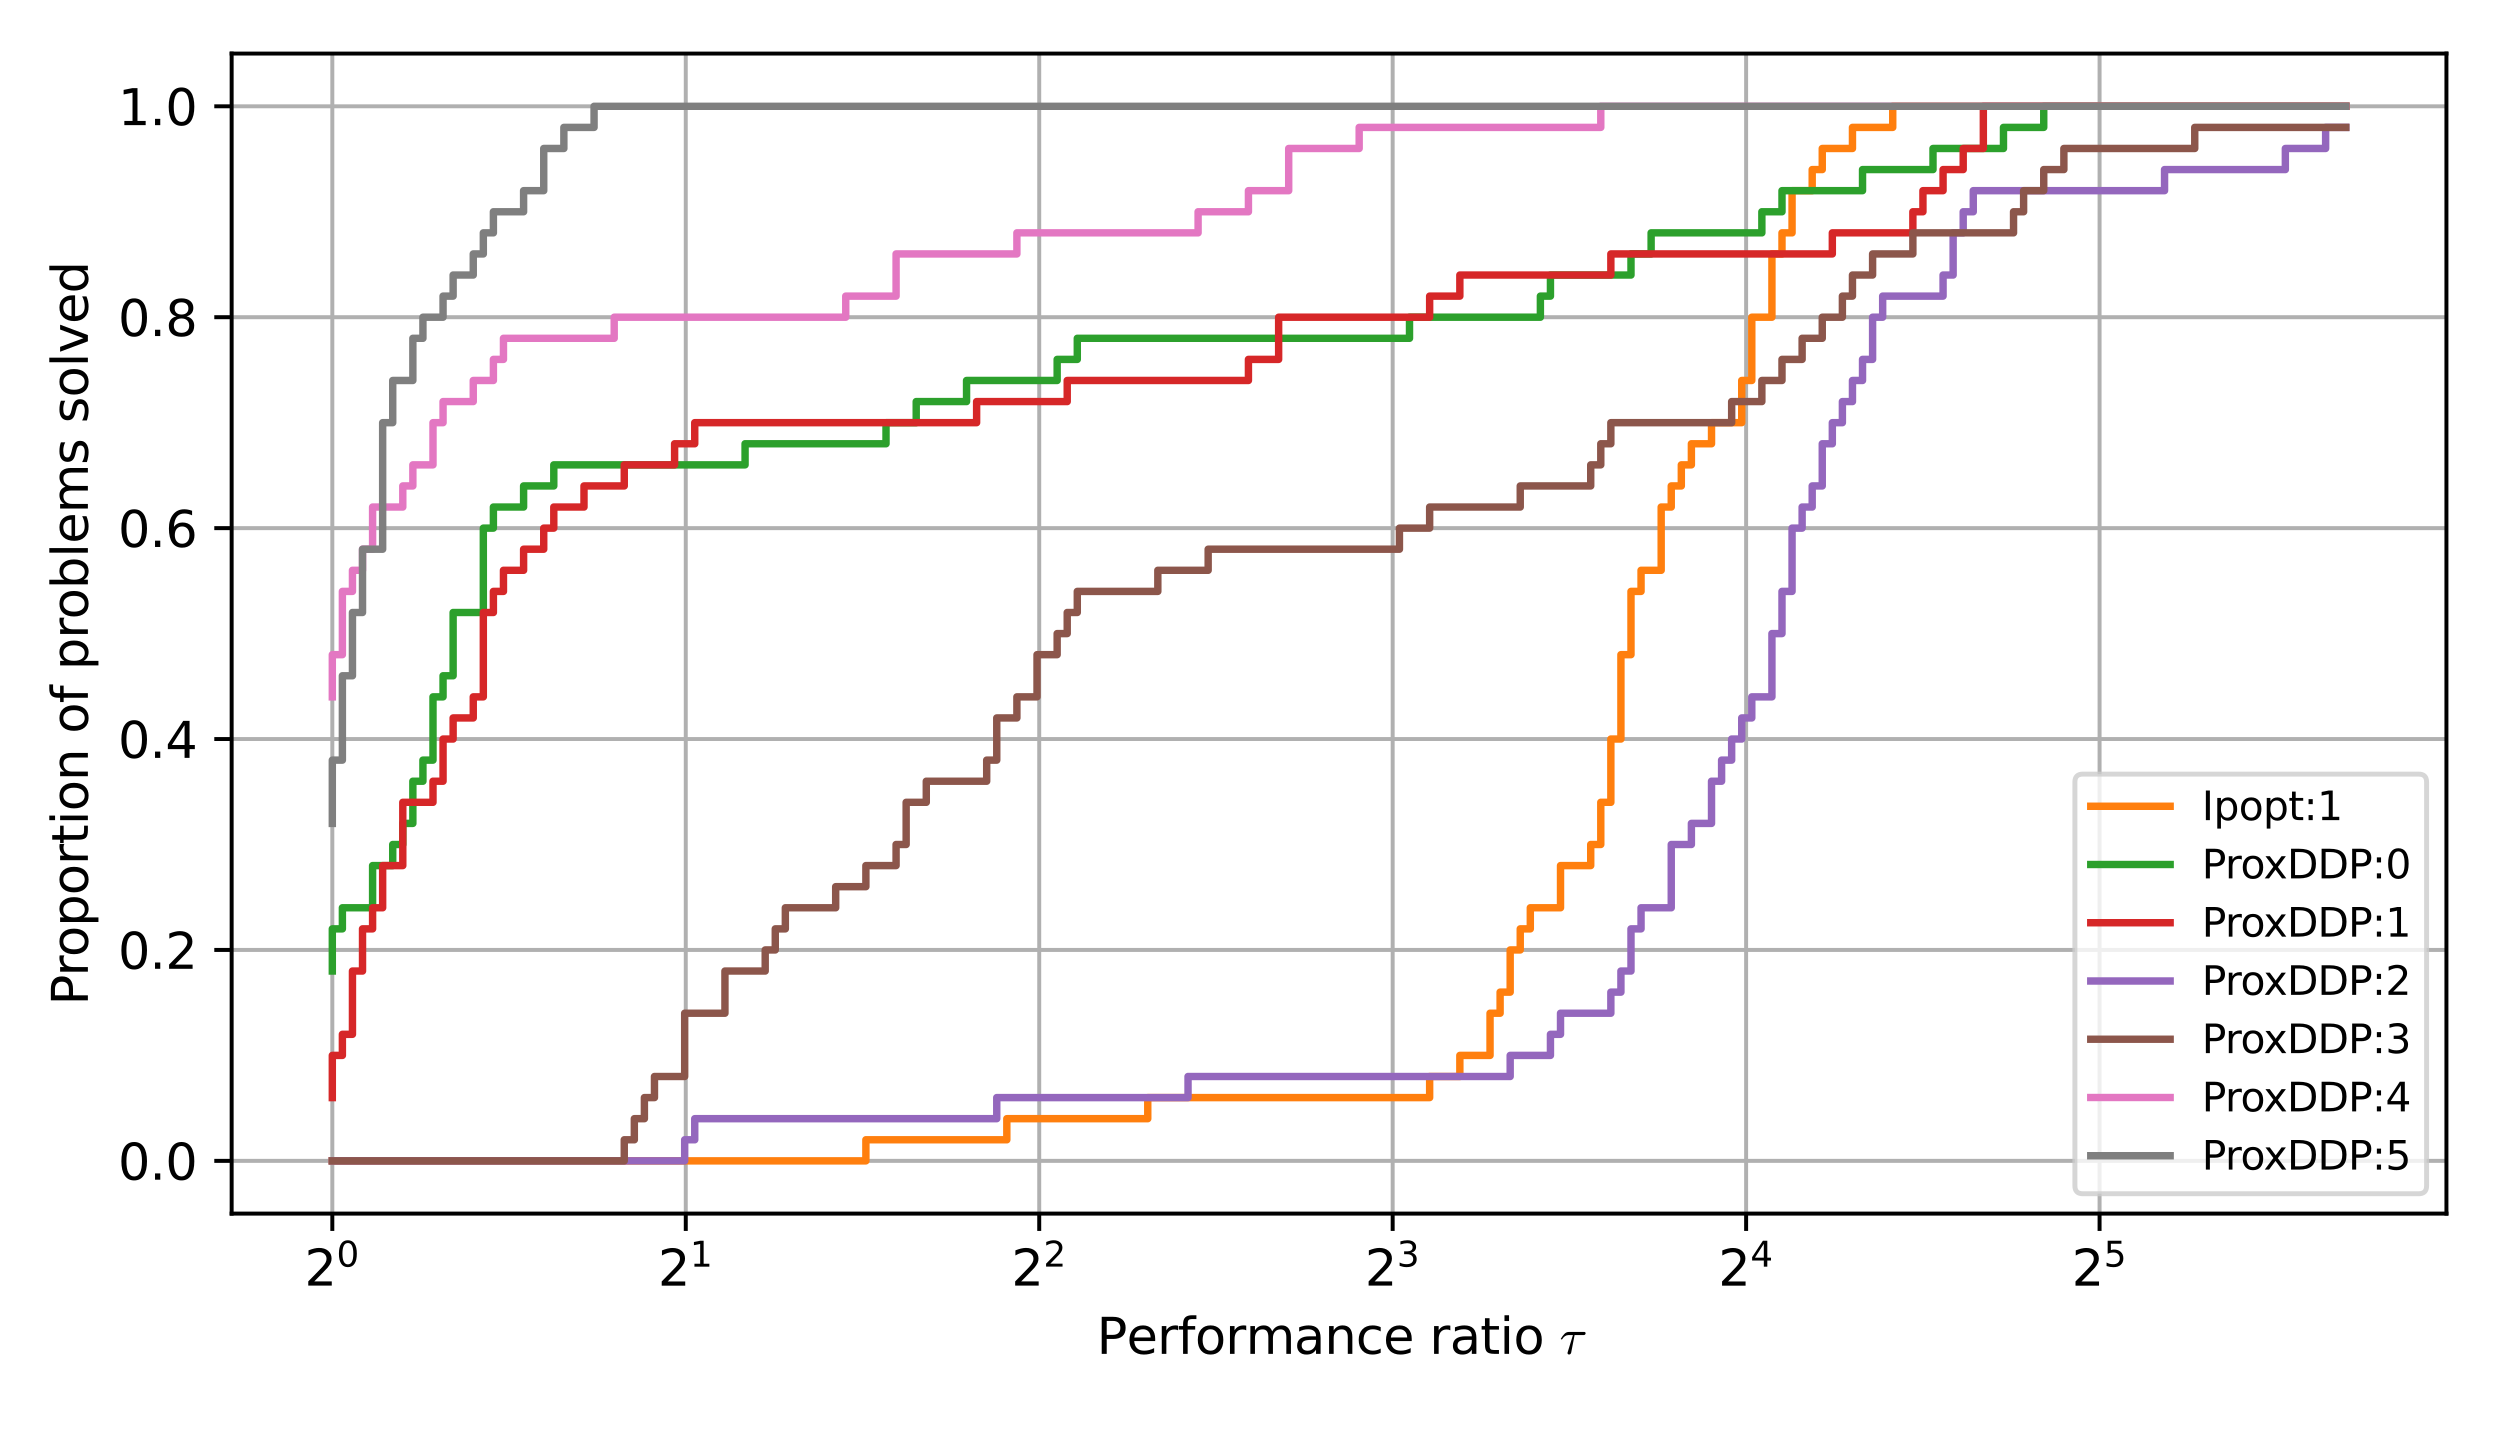 <?xml version="1.0" encoding="utf-8" standalone="no"?>
<!DOCTYPE svg PUBLIC "-//W3C//DTD SVG 1.1//EN"
  "http://www.w3.org/Graphics/SVG/1.1/DTD/svg11.dtd">
<svg xmlns:xlink="http://www.w3.org/1999/xlink" width="504pt" height="288pt" viewBox="0 0 504 288" xmlns="http://www.w3.org/2000/svg" version="1.1">
 <defs>
  <style type="text/css">*{stroke-linejoin: round; stroke-linecap: butt}</style>
 </defs>
 <g id="figure_1">
  <g id="patch_1">
   <path d="M 0 288 
L 504 288 
L 504 0 
L 0 0 
z
" style="fill: #ffffff"/>
  </g>
  <g id="axes_1">
   <g id="patch_2">
    <path d="M 46.7 244.66 
L 493.2 244.66 
L 493.2 10.8 
L 46.7 10.8 
z
" style="fill: #ffffff"/>
   </g>
   <g id="matplotlib.axis_1">
    <g id="xtick_1">
     <g id="line2d_1">
      <path d="M 66.995 244.66 
L 66.995 10.8 
" clip-path="url(#pb28d238293)" style="fill: none; stroke: #b0b0b0; stroke-width: 0.8; stroke-linecap: square"/>
     </g>
     <g id="line2d_2">
      <defs>
       <path id="m61ecd1b3d3" d="M 0 0 
L 0 3.5 
" style="stroke: #000000; stroke-width: 0.8"/>
      </defs>
      <g>
       <use xlink:href="#m61ecd1b3d3" x="66.995" y="244.66" style="stroke: #000000; stroke-width: 0.8"/>
      </g>
     </g>
     <g id="text_1">
      <!-- $\mathdefault{2^{0}}$ -->
      <g transform="translate(61.395 259.258) scale(0.1 -0.1)">
       <defs>
        <path id="DejaVuSans-32" d="M 1228 531 
L 3431 531 
L 3431 0 
L 469 0 
L 469 531 
Q 828 903 1448 1529 
Q 2069 2156 2228 2338 
Q 2531 2678 2651 2914 
Q 2772 3150 2772 3378 
Q 2772 3750 2511 3984 
Q 2250 4219 1831 4219 
Q 1534 4219 1204 4116 
Q 875 4013 500 3803 
L 500 4441 
Q 881 4594 1212 4672 
Q 1544 4750 1819 4750 
Q 2544 4750 2975 4387 
Q 3406 4025 3406 3419 
Q 3406 3131 3298 2873 
Q 3191 2616 2906 2266 
Q 2828 2175 2409 1742 
Q 1991 1309 1228 531 
z
" transform="scale(0.016)"/>
        <path id="DejaVuSans-30" d="M 2034 4250 
Q 1547 4250 1301 3770 
Q 1056 3291 1056 2328 
Q 1056 1369 1301 889 
Q 1547 409 2034 409 
Q 2525 409 2770 889 
Q 3016 1369 3016 2328 
Q 3016 3291 2770 3770 
Q 2525 4250 2034 4250 
z
M 2034 4750 
Q 2819 4750 3233 4129 
Q 3647 3509 3647 2328 
Q 3647 1150 3233 529 
Q 2819 -91 2034 -91 
Q 1250 -91 836 529 
Q 422 1150 422 2328 
Q 422 3509 836 4129 
Q 1250 4750 2034 4750 
z
" transform="scale(0.016)"/>
       </defs>
       <use xlink:href="#DejaVuSans-32" transform="translate(0 0.766)"/>
       <use xlink:href="#DejaVuSans-30" transform="translate(64.58 39.047) scale(0.7)"/>
      </g>
     </g>
    </g>
    <g id="xtick_2">
     <g id="line2d_3">
      <path d="M 138.251 244.66 
L 138.251 10.8 
" clip-path="url(#pb28d238293)" style="fill: none; stroke: #b0b0b0; stroke-width: 0.8; stroke-linecap: square"/>
     </g>
     <g id="line2d_4">
      <g>
       <use xlink:href="#m61ecd1b3d3" x="138.251" y="244.66" style="stroke: #000000; stroke-width: 0.8"/>
      </g>
     </g>
     <g id="text_2">
      <!-- $\mathdefault{2^{1}}$ -->
      <g transform="translate(132.651 259.258) scale(0.1 -0.1)">
       <defs>
        <path id="DejaVuSans-31" d="M 794 531 
L 1825 531 
L 1825 4091 
L 703 3866 
L 703 4441 
L 1819 4666 
L 2450 4666 
L 2450 531 
L 3481 531 
L 3481 0 
L 794 0 
L 794 531 
z
" transform="scale(0.016)"/>
       </defs>
       <use xlink:href="#DejaVuSans-32" transform="translate(0 0.684)"/>
       <use xlink:href="#DejaVuSans-31" transform="translate(64.58 38.966) scale(0.7)"/>
      </g>
     </g>
    </g>
    <g id="xtick_3">
     <g id="line2d_5">
      <path d="M 209.507 244.66 
L 209.507 10.8 
" clip-path="url(#pb28d238293)" style="fill: none; stroke: #b0b0b0; stroke-width: 0.8; stroke-linecap: square"/>
     </g>
     <g id="line2d_6">
      <g>
       <use xlink:href="#m61ecd1b3d3" x="209.507" y="244.66" style="stroke: #000000; stroke-width: 0.8"/>
      </g>
     </g>
     <g id="text_3">
      <!-- $\mathdefault{2^{2}}$ -->
      <g transform="translate(203.907 259.258) scale(0.1 -0.1)">
       <use xlink:href="#DejaVuSans-32" transform="translate(0 0.766)"/>
       <use xlink:href="#DejaVuSans-32" transform="translate(64.58 39.047) scale(0.7)"/>
      </g>
     </g>
    </g>
    <g id="xtick_4">
     <g id="line2d_7">
      <path d="M 280.762 244.66 
L 280.762 10.8 
" clip-path="url(#pb28d238293)" style="fill: none; stroke: #b0b0b0; stroke-width: 0.8; stroke-linecap: square"/>
     </g>
     <g id="line2d_8">
      <g>
       <use xlink:href="#m61ecd1b3d3" x="280.762" y="244.66" style="stroke: #000000; stroke-width: 0.8"/>
      </g>
     </g>
     <g id="text_4">
      <!-- $\mathdefault{2^{3}}$ -->
      <g transform="translate(275.162 259.258) scale(0.1 -0.1)">
       <defs>
        <path id="DejaVuSans-33" d="M 2597 2516 
Q 3050 2419 3304 2112 
Q 3559 1806 3559 1356 
Q 3559 666 3084 287 
Q 2609 -91 1734 -91 
Q 1441 -91 1130 -33 
Q 819 25 488 141 
L 488 750 
Q 750 597 1062 519 
Q 1375 441 1716 441 
Q 2309 441 2620 675 
Q 2931 909 2931 1356 
Q 2931 1769 2642 2001 
Q 2353 2234 1838 2234 
L 1294 2234 
L 1294 2753 
L 1863 2753 
Q 2328 2753 2575 2939 
Q 2822 3125 2822 3475 
Q 2822 3834 2567 4026 
Q 2313 4219 1838 4219 
Q 1578 4219 1281 4162 
Q 984 4106 628 3988 
L 628 4550 
Q 988 4650 1302 4700 
Q 1616 4750 1894 4750 
Q 2613 4750 3031 4423 
Q 3450 4097 3450 3541 
Q 3450 3153 3228 2886 
Q 3006 2619 2597 2516 
z
" transform="scale(0.016)"/>
       </defs>
       <use xlink:href="#DejaVuSans-32" transform="translate(0 0.766)"/>
       <use xlink:href="#DejaVuSans-33" transform="translate(64.58 39.047) scale(0.7)"/>
      </g>
     </g>
    </g>
    <g id="xtick_5">
     <g id="line2d_9">
      <path d="M 352.018 244.66 
L 352.018 10.8 
" clip-path="url(#pb28d238293)" style="fill: none; stroke: #b0b0b0; stroke-width: 0.8; stroke-linecap: square"/>
     </g>
     <g id="line2d_10">
      <g>
       <use xlink:href="#m61ecd1b3d3" x="352.018" y="244.66" style="stroke: #000000; stroke-width: 0.8"/>
      </g>
     </g>
     <g id="text_5">
      <!-- $\mathdefault{2^{4}}$ -->
      <g transform="translate(346.418 259.258) scale(0.1 -0.1)">
       <defs>
        <path id="DejaVuSans-34" d="M 2419 4116 
L 825 1625 
L 2419 1625 
L 2419 4116 
z
M 2253 4666 
L 3047 4666 
L 3047 1625 
L 3713 1625 
L 3713 1100 
L 3047 1100 
L 3047 0 
L 2419 0 
L 2419 1100 
L 313 1100 
L 313 1709 
L 2253 4666 
z
" transform="scale(0.016)"/>
       </defs>
       <use xlink:href="#DejaVuSans-32" transform="translate(0 0.684)"/>
       <use xlink:href="#DejaVuSans-34" transform="translate(64.58 38.966) scale(0.7)"/>
      </g>
     </g>
    </g>
    <g id="xtick_6">
     <g id="line2d_11">
      <path d="M 423.273 244.66 
L 423.273 10.8 
" clip-path="url(#pb28d238293)" style="fill: none; stroke: #b0b0b0; stroke-width: 0.8; stroke-linecap: square"/>
     </g>
     <g id="line2d_12">
      <g>
       <use xlink:href="#m61ecd1b3d3" x="423.273" y="244.66" style="stroke: #000000; stroke-width: 0.8"/>
      </g>
     </g>
     <g id="text_6">
      <!-- $\mathdefault{2^{5}}$ -->
      <g transform="translate(417.673 259.258) scale(0.1 -0.1)">
       <defs>
        <path id="DejaVuSans-35" d="M 691 4666 
L 3169 4666 
L 3169 4134 
L 1269 4134 
L 1269 2991 
Q 1406 3038 1543 3061 
Q 1681 3084 1819 3084 
Q 2600 3084 3056 2656 
Q 3513 2228 3513 1497 
Q 3513 744 3044 326 
Q 2575 -91 1722 -91 
Q 1428 -91 1123 -41 
Q 819 9 494 109 
L 494 744 
Q 775 591 1075 516 
Q 1375 441 1709 441 
Q 2250 441 2565 725 
Q 2881 1009 2881 1497 
Q 2881 1984 2565 2268 
Q 2250 2553 1709 2553 
Q 1456 2553 1204 2497 
Q 953 2441 691 2322 
L 691 4666 
z
" transform="scale(0.016)"/>
       </defs>
       <use xlink:href="#DejaVuSans-32" transform="translate(0 0.684)"/>
       <use xlink:href="#DejaVuSans-35" transform="translate(64.58 38.966) scale(0.7)"/>
      </g>
     </g>
    </g>
    <g id="text_7">
     <!-- Performance ratio $\tau$ -->
     <g transform="translate(221.1 272.937) scale(0.1 -0.1)">
      <defs>
       <path id="DejaVuSans-50" d="M 1259 4147 
L 1259 2394 
L 2053 2394 
Q 2494 2394 2734 2622 
Q 2975 2850 2975 3272 
Q 2975 3691 2734 3919 
Q 2494 4147 2053 4147 
L 1259 4147 
z
M 628 4666 
L 2053 4666 
Q 2838 4666 3239 4311 
Q 3641 3956 3641 3272 
Q 3641 2581 3239 2228 
Q 2838 1875 2053 1875 
L 1259 1875 
L 1259 0 
L 628 0 
L 628 4666 
z
" transform="scale(0.016)"/>
       <path id="DejaVuSans-65" d="M 3597 1894 
L 3597 1613 
L 953 1613 
Q 991 1019 1311 708 
Q 1631 397 2203 397 
Q 2534 397 2845 478 
Q 3156 559 3463 722 
L 3463 178 
Q 3153 47 2828 -22 
Q 2503 -91 2169 -91 
Q 1331 -91 842 396 
Q 353 884 353 1716 
Q 353 2575 817 3079 
Q 1281 3584 2069 3584 
Q 2775 3584 3186 3129 
Q 3597 2675 3597 1894 
z
M 3022 2063 
Q 3016 2534 2758 2815 
Q 2500 3097 2075 3097 
Q 1594 3097 1305 2825 
Q 1016 2553 972 2059 
L 3022 2063 
z
" transform="scale(0.016)"/>
       <path id="DejaVuSans-72" d="M 2631 2963 
Q 2534 3019 2420 3045 
Q 2306 3072 2169 3072 
Q 1681 3072 1420 2755 
Q 1159 2438 1159 1844 
L 1159 0 
L 581 0 
L 581 3500 
L 1159 3500 
L 1159 2956 
Q 1341 3275 1631 3429 
Q 1922 3584 2338 3584 
Q 2397 3584 2469 3576 
Q 2541 3569 2628 3553 
L 2631 2963 
z
" transform="scale(0.016)"/>
       <path id="DejaVuSans-66" d="M 2375 4863 
L 2375 4384 
L 1825 4384 
Q 1516 4384 1395 4259 
Q 1275 4134 1275 3809 
L 1275 3500 
L 2222 3500 
L 2222 3053 
L 1275 3053 
L 1275 0 
L 697 0 
L 697 3053 
L 147 3053 
L 147 3500 
L 697 3500 
L 697 3744 
Q 697 4328 969 4595 
Q 1241 4863 1831 4863 
L 2375 4863 
z
" transform="scale(0.016)"/>
       <path id="DejaVuSans-6f" d="M 1959 3097 
Q 1497 3097 1228 2736 
Q 959 2375 959 1747 
Q 959 1119 1226 758 
Q 1494 397 1959 397 
Q 2419 397 2687 759 
Q 2956 1122 2956 1747 
Q 2956 2369 2687 2733 
Q 2419 3097 1959 3097 
z
M 1959 3584 
Q 2709 3584 3137 3096 
Q 3566 2609 3566 1747 
Q 3566 888 3137 398 
Q 2709 -91 1959 -91 
Q 1206 -91 779 398 
Q 353 888 353 1747 
Q 353 2609 779 3096 
Q 1206 3584 1959 3584 
z
" transform="scale(0.016)"/>
       <path id="DejaVuSans-6d" d="M 3328 2828 
Q 3544 3216 3844 3400 
Q 4144 3584 4550 3584 
Q 5097 3584 5394 3201 
Q 5691 2819 5691 2113 
L 5691 0 
L 5113 0 
L 5113 2094 
Q 5113 2597 4934 2840 
Q 4756 3084 4391 3084 
Q 3944 3084 3684 2787 
Q 3425 2491 3425 1978 
L 3425 0 
L 2847 0 
L 2847 2094 
Q 2847 2600 2669 2842 
Q 2491 3084 2119 3084 
Q 1678 3084 1418 2786 
Q 1159 2488 1159 1978 
L 1159 0 
L 581 0 
L 581 3500 
L 1159 3500 
L 1159 2956 
Q 1356 3278 1631 3431 
Q 1906 3584 2284 3584 
Q 2666 3584 2933 3390 
Q 3200 3197 3328 2828 
z
" transform="scale(0.016)"/>
       <path id="DejaVuSans-61" d="M 2194 1759 
Q 1497 1759 1228 1600 
Q 959 1441 959 1056 
Q 959 750 1161 570 
Q 1363 391 1709 391 
Q 2188 391 2477 730 
Q 2766 1069 2766 1631 
L 2766 1759 
L 2194 1759 
z
M 3341 1997 
L 3341 0 
L 2766 0 
L 2766 531 
Q 2569 213 2275 61 
Q 1981 -91 1556 -91 
Q 1019 -91 701 211 
Q 384 513 384 1019 
Q 384 1609 779 1909 
Q 1175 2209 1959 2209 
L 2766 2209 
L 2766 2266 
Q 2766 2663 2505 2880 
Q 2244 3097 1772 3097 
Q 1472 3097 1187 3025 
Q 903 2953 641 2809 
L 641 3341 
Q 956 3463 1253 3523 
Q 1550 3584 1831 3584 
Q 2591 3584 2966 3190 
Q 3341 2797 3341 1997 
z
" transform="scale(0.016)"/>
       <path id="DejaVuSans-6e" d="M 3513 2113 
L 3513 0 
L 2938 0 
L 2938 2094 
Q 2938 2591 2744 2837 
Q 2550 3084 2163 3084 
Q 1697 3084 1428 2787 
Q 1159 2491 1159 1978 
L 1159 0 
L 581 0 
L 581 3500 
L 1159 3500 
L 1159 2956 
Q 1366 3272 1645 3428 
Q 1925 3584 2291 3584 
Q 2894 3584 3203 3211 
Q 3513 2838 3513 2113 
z
" transform="scale(0.016)"/>
       <path id="DejaVuSans-63" d="M 3122 3366 
L 3122 2828 
Q 2878 2963 2633 3030 
Q 2388 3097 2138 3097 
Q 1578 3097 1268 2742 
Q 959 2388 959 1747 
Q 959 1106 1268 751 
Q 1578 397 2138 397 
Q 2388 397 2633 464 
Q 2878 531 3122 666 
L 3122 134 
Q 2881 22 2623 -34 
Q 2366 -91 2075 -91 
Q 1284 -91 818 406 
Q 353 903 353 1747 
Q 353 2603 823 3093 
Q 1294 3584 2113 3584 
Q 2378 3584 2631 3529 
Q 2884 3475 3122 3366 
z
" transform="scale(0.016)"/>
       <path id="DejaVuSans-20" transform="scale(0.016)"/>
       <path id="DejaVuSans-74" d="M 1172 4494 
L 1172 3500 
L 2356 3500 
L 2356 3053 
L 1172 3053 
L 1172 1153 
Q 1172 725 1289 603 
Q 1406 481 1766 481 
L 2356 481 
L 2356 0 
L 1766 0 
Q 1100 0 847 248 
Q 594 497 594 1153 
L 594 3053 
L 172 3053 
L 172 3500 
L 594 3500 
L 594 4494 
L 1172 4494 
z
" transform="scale(0.016)"/>
       <path id="DejaVuSans-69" d="M 603 3500 
L 1178 3500 
L 1178 0 
L 603 0 
L 603 3500 
z
M 603 4863 
L 1178 4863 
L 1178 4134 
L 603 4134 
L 603 4863 
z
" transform="scale(0.016)"/>
       <path id="Cmmi10-bf" d="M 997 97 
Q 997 141 1006 166 
L 1678 2363 
L 1100 2363 
Q 866 2363 662 2216 
Q 459 2069 325 1844 
Q 313 1819 288 1819 
L 213 1819 
Q 153 1819 153 1881 
Q 153 1894 166 1919 
Q 375 2275 614 2517 
Q 853 2759 1153 2759 
L 3116 2759 
Q 3184 2759 3231 2712 
Q 3278 2666 3278 2597 
Q 3278 2503 3211 2433 
Q 3144 2363 3047 2363 
L 1888 2363 
L 1459 153 
Q 1434 50 1365 -17 
Q 1297 -84 1191 -84 
Q 1109 -84 1053 -32 
Q 997 19 997 97 
z
" transform="scale(0.016)"/>
      </defs>
      <use xlink:href="#DejaVuSans-50" transform="translate(0 0.016)"/>
      <use xlink:href="#DejaVuSans-65" transform="translate(60.303 0.016)"/>
      <use xlink:href="#DejaVuSans-72" transform="translate(121.826 0.016)"/>
      <use xlink:href="#DejaVuSans-66" transform="translate(162.939 0.016)"/>
      <use xlink:href="#DejaVuSans-6f" transform="translate(198.145 0.016)"/>
      <use xlink:href="#DejaVuSans-72" transform="translate(259.326 0.016)"/>
      <use xlink:href="#DejaVuSans-6d" transform="translate(300.439 0.016)"/>
      <use xlink:href="#DejaVuSans-61" transform="translate(397.852 0.016)"/>
      <use xlink:href="#DejaVuSans-6e" transform="translate(459.131 0.016)"/>
      <use xlink:href="#DejaVuSans-63" transform="translate(522.51 0.016)"/>
      <use xlink:href="#DejaVuSans-65" transform="translate(577.49 0.016)"/>
      <use xlink:href="#DejaVuSans-20" transform="translate(639.014 0.016)"/>
      <use xlink:href="#DejaVuSans-72" transform="translate(670.801 0.016)"/>
      <use xlink:href="#DejaVuSans-61" transform="translate(711.914 0.016)"/>
      <use xlink:href="#DejaVuSans-74" transform="translate(773.193 0.016)"/>
      <use xlink:href="#DejaVuSans-69" transform="translate(812.402 0.016)"/>
      <use xlink:href="#DejaVuSans-6f" transform="translate(840.186 0.016)"/>
      <use xlink:href="#DejaVuSans-20" transform="translate(901.367 0.016)"/>
      <use xlink:href="#Cmmi10-bf" transform="translate(933.154 0.016)"/>
     </g>
    </g>
   </g>
   <g id="matplotlib.axis_2">
    <g id="ytick_1">
     <g id="line2d_13">
      <path d="M 46.7 234.03 
L 493.2 234.03 
" clip-path="url(#pb28d238293)" style="fill: none; stroke: #b0b0b0; stroke-width: 0.8; stroke-linecap: square"/>
     </g>
     <g id="line2d_14">
      <defs>
       <path id="md439be3d08" d="M 0 0 
L -3.5 0 
" style="stroke: #000000; stroke-width: 0.8"/>
      </defs>
      <g>
       <use xlink:href="#md439be3d08" x="46.7" y="234.03" style="stroke: #000000; stroke-width: 0.8"/>
      </g>
     </g>
     <g id="text_8">
      <!-- 0.0 -->
      <g transform="translate(23.797 237.829) scale(0.1 -0.1)">
       <defs>
        <path id="DejaVuSans-2e" d="M 684 794 
L 1344 794 
L 1344 0 
L 684 0 
L 684 794 
z
" transform="scale(0.016)"/>
       </defs>
       <use xlink:href="#DejaVuSans-30"/>
       <use xlink:href="#DejaVuSans-2e" x="63.623"/>
       <use xlink:href="#DejaVuSans-30" x="95.41"/>
      </g>
     </g>
    </g>
    <g id="ytick_2">
     <g id="line2d_15">
      <path d="M 46.7 191.51 
L 493.2 191.51 
" clip-path="url(#pb28d238293)" style="fill: none; stroke: #b0b0b0; stroke-width: 0.8; stroke-linecap: square"/>
     </g>
     <g id="line2d_16">
      <g>
       <use xlink:href="#md439be3d08" x="46.7" y="191.51" style="stroke: #000000; stroke-width: 0.8"/>
      </g>
     </g>
     <g id="text_9">
      <!-- 0.2 -->
      <g transform="translate(23.797 195.309) scale(0.1 -0.1)">
       <use xlink:href="#DejaVuSans-30"/>
       <use xlink:href="#DejaVuSans-2e" x="63.623"/>
       <use xlink:href="#DejaVuSans-32" x="95.41"/>
      </g>
     </g>
    </g>
    <g id="ytick_3">
     <g id="line2d_17">
      <path d="M 46.7 148.99 
L 493.2 148.99 
" clip-path="url(#pb28d238293)" style="fill: none; stroke: #b0b0b0; stroke-width: 0.8; stroke-linecap: square"/>
     </g>
     <g id="line2d_18">
      <g>
       <use xlink:href="#md439be3d08" x="46.7" y="148.99" style="stroke: #000000; stroke-width: 0.8"/>
      </g>
     </g>
     <g id="text_10">
      <!-- 0.4 -->
      <g transform="translate(23.797 152.789) scale(0.1 -0.1)">
       <use xlink:href="#DejaVuSans-30"/>
       <use xlink:href="#DejaVuSans-2e" x="63.623"/>
       <use xlink:href="#DejaVuSans-34" x="95.41"/>
      </g>
     </g>
    </g>
    <g id="ytick_4">
     <g id="line2d_19">
      <path d="M 46.7 106.47 
L 493.2 106.47 
" clip-path="url(#pb28d238293)" style="fill: none; stroke: #b0b0b0; stroke-width: 0.8; stroke-linecap: square"/>
     </g>
     <g id="line2d_20">
      <g>
       <use xlink:href="#md439be3d08" x="46.7" y="106.47" style="stroke: #000000; stroke-width: 0.8"/>
      </g>
     </g>
     <g id="text_11">
      <!-- 0.6 -->
      <g transform="translate(23.797 110.269) scale(0.1 -0.1)">
       <defs>
        <path id="DejaVuSans-36" d="M 2113 2584 
Q 1688 2584 1439 2293 
Q 1191 2003 1191 1497 
Q 1191 994 1439 701 
Q 1688 409 2113 409 
Q 2538 409 2786 701 
Q 3034 994 3034 1497 
Q 3034 2003 2786 2293 
Q 2538 2584 2113 2584 
z
M 3366 4563 
L 3366 3988 
Q 3128 4100 2886 4159 
Q 2644 4219 2406 4219 
Q 1781 4219 1451 3797 
Q 1122 3375 1075 2522 
Q 1259 2794 1537 2939 
Q 1816 3084 2150 3084 
Q 2853 3084 3261 2657 
Q 3669 2231 3669 1497 
Q 3669 778 3244 343 
Q 2819 -91 2113 -91 
Q 1303 -91 875 529 
Q 447 1150 447 2328 
Q 447 3434 972 4092 
Q 1497 4750 2381 4750 
Q 2619 4750 2861 4703 
Q 3103 4656 3366 4563 
z
" transform="scale(0.016)"/>
       </defs>
       <use xlink:href="#DejaVuSans-30"/>
       <use xlink:href="#DejaVuSans-2e" x="63.623"/>
       <use xlink:href="#DejaVuSans-36" x="95.41"/>
      </g>
     </g>
    </g>
    <g id="ytick_5">
     <g id="line2d_21">
      <path d="M 46.7 63.95 
L 493.2 63.95 
" clip-path="url(#pb28d238293)" style="fill: none; stroke: #b0b0b0; stroke-width: 0.8; stroke-linecap: square"/>
     </g>
     <g id="line2d_22">
      <g>
       <use xlink:href="#md439be3d08" x="46.7" y="63.95" style="stroke: #000000; stroke-width: 0.8"/>
      </g>
     </g>
     <g id="text_12">
      <!-- 0.8 -->
      <g transform="translate(23.797 67.749) scale(0.1 -0.1)">
       <defs>
        <path id="DejaVuSans-38" d="M 2034 2216 
Q 1584 2216 1326 1975 
Q 1069 1734 1069 1313 
Q 1069 891 1326 650 
Q 1584 409 2034 409 
Q 2484 409 2743 651 
Q 3003 894 3003 1313 
Q 3003 1734 2745 1975 
Q 2488 2216 2034 2216 
z
M 1403 2484 
Q 997 2584 770 2862 
Q 544 3141 544 3541 
Q 544 4100 942 4425 
Q 1341 4750 2034 4750 
Q 2731 4750 3128 4425 
Q 3525 4100 3525 3541 
Q 3525 3141 3298 2862 
Q 3072 2584 2669 2484 
Q 3125 2378 3379 2068 
Q 3634 1759 3634 1313 
Q 3634 634 3220 271 
Q 2806 -91 2034 -91 
Q 1263 -91 848 271 
Q 434 634 434 1313 
Q 434 1759 690 2068 
Q 947 2378 1403 2484 
z
M 1172 3481 
Q 1172 3119 1398 2916 
Q 1625 2713 2034 2713 
Q 2441 2713 2670 2916 
Q 2900 3119 2900 3481 
Q 2900 3844 2670 4047 
Q 2441 4250 2034 4250 
Q 1625 4250 1398 4047 
Q 1172 3844 1172 3481 
z
" transform="scale(0.016)"/>
       </defs>
       <use xlink:href="#DejaVuSans-30"/>
       <use xlink:href="#DejaVuSans-2e" x="63.623"/>
       <use xlink:href="#DejaVuSans-38" x="95.41"/>
      </g>
     </g>
    </g>
    <g id="ytick_6">
     <g id="line2d_23">
      <path d="M 46.7 21.43 
L 493.2 21.43 
" clip-path="url(#pb28d238293)" style="fill: none; stroke: #b0b0b0; stroke-width: 0.8; stroke-linecap: square"/>
     </g>
     <g id="line2d_24">
      <g>
       <use xlink:href="#md439be3d08" x="46.7" y="21.43" style="stroke: #000000; stroke-width: 0.8"/>
      </g>
     </g>
     <g id="text_13">
      <!-- 1.0 -->
      <g transform="translate(23.797 25.229) scale(0.1 -0.1)">
       <use xlink:href="#DejaVuSans-31"/>
       <use xlink:href="#DejaVuSans-2e" x="63.623"/>
       <use xlink:href="#DejaVuSans-30" x="95.41"/>
      </g>
     </g>
    </g>
    <g id="text_14">
     <!-- Proportion of problems solved -->
     <g transform="translate(17.717 202.667) rotate(-90) scale(0.1 -0.1)">
      <defs>
       <path id="DejaVuSans-70" d="M 1159 525 
L 1159 -1331 
L 581 -1331 
L 581 3500 
L 1159 3500 
L 1159 2969 
Q 1341 3281 1617 3432 
Q 1894 3584 2278 3584 
Q 2916 3584 3314 3078 
Q 3713 2572 3713 1747 
Q 3713 922 3314 415 
Q 2916 -91 2278 -91 
Q 1894 -91 1617 61 
Q 1341 213 1159 525 
z
M 3116 1747 
Q 3116 2381 2855 2742 
Q 2594 3103 2138 3103 
Q 1681 3103 1420 2742 
Q 1159 2381 1159 1747 
Q 1159 1113 1420 752 
Q 1681 391 2138 391 
Q 2594 391 2855 752 
Q 3116 1113 3116 1747 
z
" transform="scale(0.016)"/>
       <path id="DejaVuSans-62" d="M 3116 1747 
Q 3116 2381 2855 2742 
Q 2594 3103 2138 3103 
Q 1681 3103 1420 2742 
Q 1159 2381 1159 1747 
Q 1159 1113 1420 752 
Q 1681 391 2138 391 
Q 2594 391 2855 752 
Q 3116 1113 3116 1747 
z
M 1159 2969 
Q 1341 3281 1617 3432 
Q 1894 3584 2278 3584 
Q 2916 3584 3314 3078 
Q 3713 2572 3713 1747 
Q 3713 922 3314 415 
Q 2916 -91 2278 -91 
Q 1894 -91 1617 61 
Q 1341 213 1159 525 
L 1159 0 
L 581 0 
L 581 4863 
L 1159 4863 
L 1159 2969 
z
" transform="scale(0.016)"/>
       <path id="DejaVuSans-6c" d="M 603 4863 
L 1178 4863 
L 1178 0 
L 603 0 
L 603 4863 
z
" transform="scale(0.016)"/>
       <path id="DejaVuSans-73" d="M 2834 3397 
L 2834 2853 
Q 2591 2978 2328 3040 
Q 2066 3103 1784 3103 
Q 1356 3103 1142 2972 
Q 928 2841 928 2578 
Q 928 2378 1081 2264 
Q 1234 2150 1697 2047 
L 1894 2003 
Q 2506 1872 2764 1633 
Q 3022 1394 3022 966 
Q 3022 478 2636 193 
Q 2250 -91 1575 -91 
Q 1294 -91 989 -36 
Q 684 19 347 128 
L 347 722 
Q 666 556 975 473 
Q 1284 391 1588 391 
Q 1994 391 2212 530 
Q 2431 669 2431 922 
Q 2431 1156 2273 1281 
Q 2116 1406 1581 1522 
L 1381 1569 
Q 847 1681 609 1914 
Q 372 2147 372 2553 
Q 372 3047 722 3315 
Q 1072 3584 1716 3584 
Q 2034 3584 2315 3537 
Q 2597 3491 2834 3397 
z
" transform="scale(0.016)"/>
       <path id="DejaVuSans-76" d="M 191 3500 
L 800 3500 
L 1894 563 
L 2988 3500 
L 3597 3500 
L 2284 0 
L 1503 0 
L 191 3500 
z
" transform="scale(0.016)"/>
       <path id="DejaVuSans-64" d="M 2906 2969 
L 2906 4863 
L 3481 4863 
L 3481 0 
L 2906 0 
L 2906 525 
Q 2725 213 2448 61 
Q 2172 -91 1784 -91 
Q 1150 -91 751 415 
Q 353 922 353 1747 
Q 353 2572 751 3078 
Q 1150 3584 1784 3584 
Q 2172 3584 2448 3432 
Q 2725 3281 2906 2969 
z
M 947 1747 
Q 947 1113 1208 752 
Q 1469 391 1925 391 
Q 2381 391 2643 752 
Q 2906 1113 2906 1747 
Q 2906 2381 2643 2742 
Q 2381 3103 1925 3103 
Q 1469 3103 1208 2742 
Q 947 2381 947 1747 
z
" transform="scale(0.016)"/>
      </defs>
      <use xlink:href="#DejaVuSans-50"/>
      <use xlink:href="#DejaVuSans-72" x="58.553"/>
      <use xlink:href="#DejaVuSans-6f" x="97.416"/>
      <use xlink:href="#DejaVuSans-70" x="158.598"/>
      <use xlink:href="#DejaVuSans-6f" x="222.074"/>
      <use xlink:href="#DejaVuSans-72" x="283.256"/>
      <use xlink:href="#DejaVuSans-74" x="324.369"/>
      <use xlink:href="#DejaVuSans-69" x="363.578"/>
      <use xlink:href="#DejaVuSans-6f" x="391.361"/>
      <use xlink:href="#DejaVuSans-6e" x="452.543"/>
      <use xlink:href="#DejaVuSans-20" x="515.922"/>
      <use xlink:href="#DejaVuSans-6f" x="547.709"/>
      <use xlink:href="#DejaVuSans-66" x="608.891"/>
      <use xlink:href="#DejaVuSans-20" x="644.096"/>
      <use xlink:href="#DejaVuSans-70" x="675.883"/>
      <use xlink:href="#DejaVuSans-72" x="739.359"/>
      <use xlink:href="#DejaVuSans-6f" x="778.223"/>
      <use xlink:href="#DejaVuSans-62" x="839.404"/>
      <use xlink:href="#DejaVuSans-6c" x="902.881"/>
      <use xlink:href="#DejaVuSans-65" x="930.664"/>
      <use xlink:href="#DejaVuSans-6d" x="992.188"/>
      <use xlink:href="#DejaVuSans-73" x="1089.6"/>
      <use xlink:href="#DejaVuSans-20" x="1141.699"/>
      <use xlink:href="#DejaVuSans-73" x="1173.486"/>
      <use xlink:href="#DejaVuSans-6f" x="1225.586"/>
      <use xlink:href="#DejaVuSans-6c" x="1286.768"/>
      <use xlink:href="#DejaVuSans-76" x="1314.551"/>
      <use xlink:href="#DejaVuSans-65" x="1373.73"/>
      <use xlink:href="#DejaVuSans-64" x="1435.254"/>
     </g>
    </g>
   </g>
   <g id="line2d_25">
    <path d="M 66.995 234.03 
L 174.561 234.03 
L 174.561 229.778 
L 202.975 229.778 
L 202.975 225.526 
L 231.389 225.526 
L 231.389 221.274 
L 288.216 221.274 
L 288.216 217.022 
L 294.305 217.022 
L 294.305 212.77 
L 300.393 212.77 
L 300.393 204.266 
L 302.423 204.266 
L 302.423 200.014 
L 304.452 200.014 
L 304.452 191.51 
L 306.482 191.51 
L 306.482 187.258 
L 308.511 187.258 
L 308.511 183.006 
L 314.6 183.006 
L 314.6 174.502 
L 320.689 174.502 
L 320.689 170.25 
L 322.718 170.25 
L 322.718 161.746 
L 324.748 161.746 
L 324.748 148.99 
L 326.777 148.99 
L 326.777 131.982 
L 328.807 131.982 
L 328.807 119.226 
L 330.836 119.226 
L 330.836 114.974 
L 334.895 114.974 
L 334.895 102.218 
L 336.925 102.218 
L 336.925 97.966 
L 338.955 97.966 
L 338.955 93.714 
L 340.984 93.714 
L 340.984 89.462 
L 345.043 89.462 
L 345.043 85.21 
L 351.132 85.21 
L 351.132 76.706 
L 353.161 76.706 
L 353.161 63.95 
L 357.22 63.95 
L 357.22 51.194 
L 359.25 51.194 
L 359.25 46.942 
L 361.28 46.942 
L 361.28 38.438 
L 365.339 38.438 
L 365.339 34.186 
L 367.368 34.186 
L 367.368 29.934 
L 373.457 29.934 
L 373.457 25.682 
L 381.575 25.682 
L 381.575 21.43 
L 472.905 21.43 
L 472.905 21.43 
" clip-path="url(#pb28d238293)" style="fill: none; stroke: #ff7f0e; stroke-width: 1.5; stroke-linecap: square"/>
   </g>
   <g id="line2d_26">
    <path d="M 66.995 195.762 
L 66.995 187.258 
L 69.025 187.258 
L 69.025 183.006 
L 75.114 183.006 
L 75.114 174.502 
L 79.173 174.502 
L 79.173 170.25 
L 81.202 170.25 
L 81.202 165.998 
L 83.232 165.998 
L 83.232 157.494 
L 85.261 157.494 
L 85.261 153.242 
L 87.291 153.242 
L 87.291 140.486 
L 89.32 140.486 
L 89.32 136.234 
L 91.35 136.234 
L 91.35 123.478 
L 97.439 123.478 
L 97.439 106.47 
L 99.468 106.47 
L 99.468 102.218 
L 105.557 102.218 
L 105.557 97.966 
L 111.645 97.966 
L 111.645 93.714 
L 150.207 93.714 
L 150.207 89.462 
L 178.62 89.462 
L 178.62 85.21 
L 184.709 85.21 
L 184.709 80.958 
L 194.857 80.958 
L 194.857 76.706 
L 213.123 76.706 
L 213.123 72.454 
L 217.182 72.454 
L 217.182 68.202 
L 284.157 68.202 
L 284.157 63.95 
L 310.541 63.95 
L 310.541 59.698 
L 312.57 59.698 
L 312.57 55.446 
L 328.807 55.446 
L 328.807 51.194 
L 332.866 51.194 
L 332.866 46.942 
L 355.191 46.942 
L 355.191 42.69 
L 359.25 42.69 
L 359.25 38.438 
L 375.486 38.438 
L 375.486 34.186 
L 389.693 34.186 
L 389.693 29.934 
L 403.9 29.934 
L 403.9 25.682 
L 412.018 25.682 
L 412.018 21.43 
L 472.905 21.43 
L 472.905 21.43 
" clip-path="url(#pb28d238293)" style="fill: none; stroke: #2ca02c; stroke-width: 1.5; stroke-linecap: square"/>
   </g>
   <g id="line2d_27">
    <path d="M 66.995 221.274 
L 66.995 212.77 
L 69.025 212.77 
L 69.025 208.518 
L 71.055 208.518 
L 71.055 195.762 
L 73.084 195.762 
L 73.084 187.258 
L 75.114 187.258 
L 75.114 183.006 
L 77.143 183.006 
L 77.143 174.502 
L 81.202 174.502 
L 81.202 161.746 
L 87.291 161.746 
L 87.291 157.494 
L 89.32 157.494 
L 89.32 148.99 
L 91.35 148.99 
L 91.35 144.738 
L 95.409 144.738 
L 95.409 140.486 
L 97.439 140.486 
L 97.439 123.478 
L 99.468 123.478 
L 99.468 119.226 
L 101.498 119.226 
L 101.498 114.974 
L 105.557 114.974 
L 105.557 110.722 
L 109.616 110.722 
L 109.616 106.47 
L 111.645 106.47 
L 111.645 102.218 
L 117.734 102.218 
L 117.734 97.966 
L 125.852 97.966 
L 125.852 93.714 
L 136 93.714 
L 136 89.462 
L 140.059 89.462 
L 140.059 85.21 
L 196.886 85.21 
L 196.886 80.958 
L 215.152 80.958 
L 215.152 76.706 
L 251.684 76.706 
L 251.684 72.454 
L 257.773 72.454 
L 257.773 63.95 
L 288.216 63.95 
L 288.216 59.698 
L 294.305 59.698 
L 294.305 55.446 
L 324.748 55.446 
L 324.748 51.194 
L 369.398 51.194 
L 369.398 46.942 
L 385.634 46.942 
L 385.634 42.69 
L 387.664 42.69 
L 387.664 38.438 
L 391.723 38.438 
L 391.723 34.186 
L 395.782 34.186 
L 395.782 29.934 
L 399.841 29.934 
L 399.841 21.43 
L 472.905 21.43 
L 472.905 21.43 
" clip-path="url(#pb28d238293)" style="fill: none; stroke: #d62728; stroke-width: 1.5; stroke-linecap: square"/>
   </g>
   <g id="line2d_28">
    <path d="M 66.995 234.03 
L 138.03 234.03 
L 138.03 229.778 
L 140.059 229.778 
L 140.059 225.526 
L 200.945 225.526 
L 200.945 221.274 
L 239.507 221.274 
L 239.507 217.022 
L 304.452 217.022 
L 304.452 212.77 
L 312.57 212.77 
L 312.57 208.518 
L 314.6 208.518 
L 314.6 204.266 
L 324.748 204.266 
L 324.748 200.014 
L 326.777 200.014 
L 326.777 195.762 
L 328.807 195.762 
L 328.807 187.258 
L 330.836 187.258 
L 330.836 183.006 
L 336.925 183.006 
L 336.925 170.25 
L 340.984 170.25 
L 340.984 165.998 
L 345.043 165.998 
L 345.043 157.494 
L 347.073 157.494 
L 347.073 153.242 
L 349.102 153.242 
L 349.102 148.99 
L 351.132 148.99 
L 351.132 144.738 
L 353.161 144.738 
L 353.161 140.486 
L 357.22 140.486 
L 357.22 127.73 
L 359.25 127.73 
L 359.25 119.226 
L 361.28 119.226 
L 361.28 106.47 
L 363.309 106.47 
L 363.309 102.218 
L 365.339 102.218 
L 365.339 97.966 
L 367.368 97.966 
L 367.368 89.462 
L 369.398 89.462 
L 369.398 85.21 
L 371.427 85.21 
L 371.427 80.958 
L 373.457 80.958 
L 373.457 76.706 
L 375.486 76.706 
L 375.486 72.454 
L 377.516 72.454 
L 377.516 63.95 
L 379.545 63.95 
L 379.545 59.698 
L 391.723 59.698 
L 391.723 55.446 
L 393.752 55.446 
L 393.752 46.942 
L 395.782 46.942 
L 395.782 42.69 
L 397.811 42.69 
L 397.811 38.438 
L 436.373 38.438 
L 436.373 34.186 
L 460.727 34.186 
L 460.727 29.934 
L 468.845 29.934 
L 468.845 25.682 
L 472.905 25.682 
L 472.905 25.682 
" clip-path="url(#pb28d238293)" style="fill: none; stroke: #9467bd; stroke-width: 1.5; stroke-linecap: square"/>
   </g>
   <g id="line2d_29">
    <path d="M 66.995 234.03 
L 125.852 234.03 
L 125.852 229.778 
L 127.882 229.778 
L 127.882 225.526 
L 129.911 225.526 
L 129.911 221.274 
L 131.941 221.274 
L 131.941 217.022 
L 138.03 217.022 
L 138.03 204.266 
L 146.148 204.266 
L 146.148 195.762 
L 154.266 195.762 
L 154.266 191.51 
L 156.295 191.51 
L 156.295 187.258 
L 158.325 187.258 
L 158.325 183.006 
L 168.473 183.006 
L 168.473 178.754 
L 174.561 178.754 
L 174.561 174.502 
L 180.65 174.502 
L 180.65 170.25 
L 182.68 170.25 
L 182.68 161.746 
L 186.739 161.746 
L 186.739 157.494 
L 198.916 157.494 
L 198.916 153.242 
L 200.945 153.242 
L 200.945 144.738 
L 205.005 144.738 
L 205.005 140.486 
L 209.064 140.486 
L 209.064 131.982 
L 213.123 131.982 
L 213.123 127.73 
L 215.152 127.73 
L 215.152 123.478 
L 217.182 123.478 
L 217.182 119.226 
L 233.418 119.226 
L 233.418 114.974 
L 243.566 114.974 
L 243.566 110.722 
L 282.127 110.722 
L 282.127 106.47 
L 288.216 106.47 
L 288.216 102.218 
L 306.482 102.218 
L 306.482 97.966 
L 320.689 97.966 
L 320.689 93.714 
L 322.718 93.714 
L 322.718 89.462 
L 324.748 89.462 
L 324.748 85.21 
L 349.102 85.21 
L 349.102 80.958 
L 355.191 80.958 
L 355.191 76.706 
L 359.25 76.706 
L 359.25 72.454 
L 363.309 72.454 
L 363.309 68.202 
L 367.368 68.202 
L 367.368 63.95 
L 371.427 63.95 
L 371.427 59.698 
L 373.457 59.698 
L 373.457 55.446 
L 377.516 55.446 
L 377.516 51.194 
L 385.634 51.194 
L 385.634 46.942 
L 405.93 46.942 
L 405.93 42.69 
L 407.959 42.69 
L 407.959 38.438 
L 412.018 38.438 
L 412.018 34.186 
L 416.077 34.186 
L 416.077 29.934 
L 442.461 29.934 
L 442.461 25.682 
L 472.905 25.682 
L 472.905 25.682 
" clip-path="url(#pb28d238293)" style="fill: none; stroke: #8c564b; stroke-width: 1.5; stroke-linecap: square"/>
   </g>
   <g id="line2d_30">
    <path d="M 66.995 140.486 
L 66.995 131.982 
L 69.025 131.982 
L 69.025 119.226 
L 71.055 119.226 
L 71.055 114.974 
L 73.084 114.974 
L 73.084 110.722 
L 75.114 110.722 
L 75.114 102.218 
L 81.202 102.218 
L 81.202 97.966 
L 83.232 97.966 
L 83.232 93.714 
L 87.291 93.714 
L 87.291 85.21 
L 89.32 85.21 
L 89.32 80.958 
L 95.409 80.958 
L 95.409 76.706 
L 99.468 76.706 
L 99.468 72.454 
L 101.498 72.454 
L 101.498 68.202 
L 123.823 68.202 
L 123.823 63.95 
L 170.502 63.95 
L 170.502 59.698 
L 180.65 59.698 
L 180.65 51.194 
L 205.005 51.194 
L 205.005 46.942 
L 241.536 46.942 
L 241.536 42.69 
L 251.684 42.69 
L 251.684 38.438 
L 259.802 38.438 
L 259.802 29.934 
L 274.009 29.934 
L 274.009 25.682 
L 322.718 25.682 
L 322.718 21.43 
L 472.905 21.43 
L 472.905 21.43 
" clip-path="url(#pb28d238293)" style="fill: none; stroke: #e377c2; stroke-width: 1.5; stroke-linecap: square"/>
   </g>
   <g id="line2d_31">
    <path d="M 66.995 165.998 
L 66.995 153.242 
L 69.025 153.242 
L 69.025 136.234 
L 71.055 136.234 
L 71.055 123.478 
L 73.084 123.478 
L 73.084 110.722 
L 77.143 110.722 
L 77.143 85.21 
L 79.173 85.21 
L 79.173 76.706 
L 83.232 76.706 
L 83.232 68.202 
L 85.261 68.202 
L 85.261 63.95 
L 89.32 63.95 
L 89.32 59.698 
L 91.35 59.698 
L 91.35 55.446 
L 95.409 55.446 
L 95.409 51.194 
L 97.439 51.194 
L 97.439 46.942 
L 99.468 46.942 
L 99.468 42.69 
L 105.557 42.69 
L 105.557 38.438 
L 109.616 38.438 
L 109.616 29.934 
L 113.675 29.934 
L 113.675 25.682 
L 119.764 25.682 
L 119.764 21.43 
L 472.905 21.43 
L 472.905 21.43 
" clip-path="url(#pb28d238293)" style="fill: none; stroke: #7f7f7f; stroke-width: 1.5; stroke-linecap: square"/>
   </g>
   <g id="patch_3">
    <path d="M 46.7 244.66 
L 46.7 10.8 
" style="fill: none; stroke: #000000; stroke-width: 0.8; stroke-linejoin: miter; stroke-linecap: square"/>
   </g>
   <g id="patch_4">
    <path d="M 493.2 244.66 
L 493.2 10.8 
" style="fill: none; stroke: #000000; stroke-width: 0.8; stroke-linejoin: miter; stroke-linecap: square"/>
   </g>
   <g id="patch_5">
    <path d="M 46.7 244.66 
L 493.2 244.66 
" style="fill: none; stroke: #000000; stroke-width: 0.8; stroke-linejoin: miter; stroke-linecap: square"/>
   </g>
   <g id="patch_6">
    <path d="M 46.7 10.8 
L 493.2 10.8 
" style="fill: none; stroke: #000000; stroke-width: 0.8; stroke-linejoin: miter; stroke-linecap: square"/>
   </g>
   <g id="legend_1">
    <g id="patch_7">
     <path d="M 419.899 240.66 
L 487.6 240.66 
Q 489.2 240.66 489.2 239.06 
L 489.2 157.662 
Q 489.2 156.062 487.6 156.062 
L 419.899 156.062 
Q 418.299 156.062 418.299 157.662 
L 418.299 239.06 
Q 418.299 240.66 419.899 240.66 
z
" style="fill: #ffffff; opacity: 0.8; stroke: #cccccc; stroke-linejoin: miter"/>
    </g>
    <g id="line2d_32">
     <path d="M 421.499 162.541 
L 421.499 162.541 
L 429.499 162.541 
L 429.499 162.541 
L 437.499 162.541 
" style="fill: none; stroke: #ff7f0e; stroke-width: 1.5; stroke-linecap: square"/>
    </g>
    <g id="text_15">
     <!-- Ipopt:1 -->
     <g transform="translate(443.899 165.341) scale(0.08 -0.08)">
      <defs>
       <path id="DejaVuSans-49" d="M 628 4666 
L 1259 4666 
L 1259 0 
L 628 0 
L 628 4666 
z
" transform="scale(0.016)"/>
       <path id="DejaVuSans-3a" d="M 750 794 
L 1409 794 
L 1409 0 
L 750 0 
L 750 794 
z
M 750 3309 
L 1409 3309 
L 1409 2516 
L 750 2516 
L 750 3309 
z
" transform="scale(0.016)"/>
      </defs>
      <use xlink:href="#DejaVuSans-49"/>
      <use xlink:href="#DejaVuSans-70" x="29.492"/>
      <use xlink:href="#DejaVuSans-6f" x="92.969"/>
      <use xlink:href="#DejaVuSans-70" x="154.15"/>
      <use xlink:href="#DejaVuSans-74" x="217.627"/>
      <use xlink:href="#DejaVuSans-3a" x="256.836"/>
      <use xlink:href="#DejaVuSans-31" x="290.527"/>
     </g>
    </g>
    <g id="line2d_33">
     <path d="M 421.499 174.284 
L 421.499 174.284 
L 429.499 174.284 
L 429.499 174.284 
L 437.499 174.284 
" style="fill: none; stroke: #2ca02c; stroke-width: 1.5; stroke-linecap: square"/>
    </g>
    <g id="text_16">
     <!-- ProxDDP:0 -->
     <g transform="translate(443.899 177.084) scale(0.08 -0.08)">
      <defs>
       <path id="DejaVuSans-78" d="M 3513 3500 
L 2247 1797 
L 3578 0 
L 2900 0 
L 1881 1375 
L 863 0 
L 184 0 
L 1544 1831 
L 300 3500 
L 978 3500 
L 1906 2253 
L 2834 3500 
L 3513 3500 
z
" transform="scale(0.016)"/>
       <path id="DejaVuSans-44" d="M 1259 4147 
L 1259 519 
L 2022 519 
Q 2988 519 3436 956 
Q 3884 1394 3884 2338 
Q 3884 3275 3436 3711 
Q 2988 4147 2022 4147 
L 1259 4147 
z
M 628 4666 
L 1925 4666 
Q 3281 4666 3915 4102 
Q 4550 3538 4550 2338 
Q 4550 1131 3912 565 
Q 3275 0 1925 0 
L 628 0 
L 628 4666 
z
" transform="scale(0.016)"/>
      </defs>
      <use xlink:href="#DejaVuSans-50"/>
      <use xlink:href="#DejaVuSans-72" x="58.553"/>
      <use xlink:href="#DejaVuSans-6f" x="97.416"/>
      <use xlink:href="#DejaVuSans-78" x="155.473"/>
      <use xlink:href="#DejaVuSans-44" x="214.652"/>
      <use xlink:href="#DejaVuSans-44" x="291.654"/>
      <use xlink:href="#DejaVuSans-50" x="368.656"/>
      <use xlink:href="#DejaVuSans-3a" x="428.959"/>
      <use xlink:href="#DejaVuSans-30" x="462.65"/>
     </g>
    </g>
    <g id="line2d_34">
     <path d="M 421.499 186.026 
L 421.499 186.026 
L 429.499 186.026 
L 429.499 186.026 
L 437.499 186.026 
" style="fill: none; stroke: #d62728; stroke-width: 1.5; stroke-linecap: square"/>
    </g>
    <g id="text_17">
     <!-- ProxDDP:1 -->
     <g transform="translate(443.899 188.826) scale(0.08 -0.08)">
      <use xlink:href="#DejaVuSans-50"/>
      <use xlink:href="#DejaVuSans-72" x="58.553"/>
      <use xlink:href="#DejaVuSans-6f" x="97.416"/>
      <use xlink:href="#DejaVuSans-78" x="155.473"/>
      <use xlink:href="#DejaVuSans-44" x="214.652"/>
      <use xlink:href="#DejaVuSans-44" x="291.654"/>
      <use xlink:href="#DejaVuSans-50" x="368.656"/>
      <use xlink:href="#DejaVuSans-3a" x="428.959"/>
      <use xlink:href="#DejaVuSans-31" x="462.65"/>
     </g>
    </g>
    <g id="line2d_35">
     <path d="M 421.499 197.769 
L 421.499 197.769 
L 429.499 197.769 
L 429.499 197.769 
L 437.499 197.769 
" style="fill: none; stroke: #9467bd; stroke-width: 1.5; stroke-linecap: square"/>
    </g>
    <g id="text_18">
     <!-- ProxDDP:2 -->
     <g transform="translate(443.899 200.569) scale(0.08 -0.08)">
      <use xlink:href="#DejaVuSans-50"/>
      <use xlink:href="#DejaVuSans-72" x="58.553"/>
      <use xlink:href="#DejaVuSans-6f" x="97.416"/>
      <use xlink:href="#DejaVuSans-78" x="155.473"/>
      <use xlink:href="#DejaVuSans-44" x="214.652"/>
      <use xlink:href="#DejaVuSans-44" x="291.654"/>
      <use xlink:href="#DejaVuSans-50" x="368.656"/>
      <use xlink:href="#DejaVuSans-3a" x="428.959"/>
      <use xlink:href="#DejaVuSans-32" x="462.65"/>
     </g>
    </g>
    <g id="line2d_36">
     <path d="M 421.499 209.511 
L 421.499 209.511 
L 429.499 209.511 
L 429.499 209.511 
L 437.499 209.511 
" style="fill: none; stroke: #8c564b; stroke-width: 1.5; stroke-linecap: square"/>
    </g>
    <g id="text_19">
     <!-- ProxDDP:3 -->
     <g transform="translate(443.899 212.311) scale(0.08 -0.08)">
      <use xlink:href="#DejaVuSans-50"/>
      <use xlink:href="#DejaVuSans-72" x="58.553"/>
      <use xlink:href="#DejaVuSans-6f" x="97.416"/>
      <use xlink:href="#DejaVuSans-78" x="155.473"/>
      <use xlink:href="#DejaVuSans-44" x="214.652"/>
      <use xlink:href="#DejaVuSans-44" x="291.654"/>
      <use xlink:href="#DejaVuSans-50" x="368.656"/>
      <use xlink:href="#DejaVuSans-3a" x="428.959"/>
      <use xlink:href="#DejaVuSans-33" x="462.65"/>
     </g>
    </g>
    <g id="line2d_37">
     <path d="M 421.499 221.254 
L 421.499 221.254 
L 429.499 221.254 
L 429.499 221.254 
L 437.499 221.254 
" style="fill: none; stroke: #e377c2; stroke-width: 1.5; stroke-linecap: square"/>
    </g>
    <g id="text_20">
     <!-- ProxDDP:4 -->
     <g transform="translate(443.899 224.054) scale(0.08 -0.08)">
      <use xlink:href="#DejaVuSans-50"/>
      <use xlink:href="#DejaVuSans-72" x="58.553"/>
      <use xlink:href="#DejaVuSans-6f" x="97.416"/>
      <use xlink:href="#DejaVuSans-78" x="155.473"/>
      <use xlink:href="#DejaVuSans-44" x="214.652"/>
      <use xlink:href="#DejaVuSans-44" x="291.654"/>
      <use xlink:href="#DejaVuSans-50" x="368.656"/>
      <use xlink:href="#DejaVuSans-3a" x="428.959"/>
      <use xlink:href="#DejaVuSans-34" x="462.65"/>
     </g>
    </g>
    <g id="line2d_38">
     <path d="M 421.499 232.996 
L 421.499 232.996 
L 429.499 232.996 
L 429.499 232.996 
L 437.499 232.996 
" style="fill: none; stroke: #7f7f7f; stroke-width: 1.5; stroke-linecap: square"/>
    </g>
    <g id="text_21">
     <!-- ProxDDP:5 -->
     <g transform="translate(443.899 235.796) scale(0.08 -0.08)">
      <use xlink:href="#DejaVuSans-50"/>
      <use xlink:href="#DejaVuSans-72" x="58.553"/>
      <use xlink:href="#DejaVuSans-6f" x="97.416"/>
      <use xlink:href="#DejaVuSans-78" x="155.473"/>
      <use xlink:href="#DejaVuSans-44" x="214.652"/>
      <use xlink:href="#DejaVuSans-44" x="291.654"/>
      <use xlink:href="#DejaVuSans-50" x="368.656"/>
      <use xlink:href="#DejaVuSans-3a" x="428.959"/>
      <use xlink:href="#DejaVuSans-35" x="462.65"/>
     </g>
    </g>
   </g>
  </g>
 </g>
 <defs>
  <clipPath id="pb28d238293">
   <rect x="46.7" y="10.8" width="446.5" height="233.86"/>
  </clipPath>
 </defs>
</svg>
